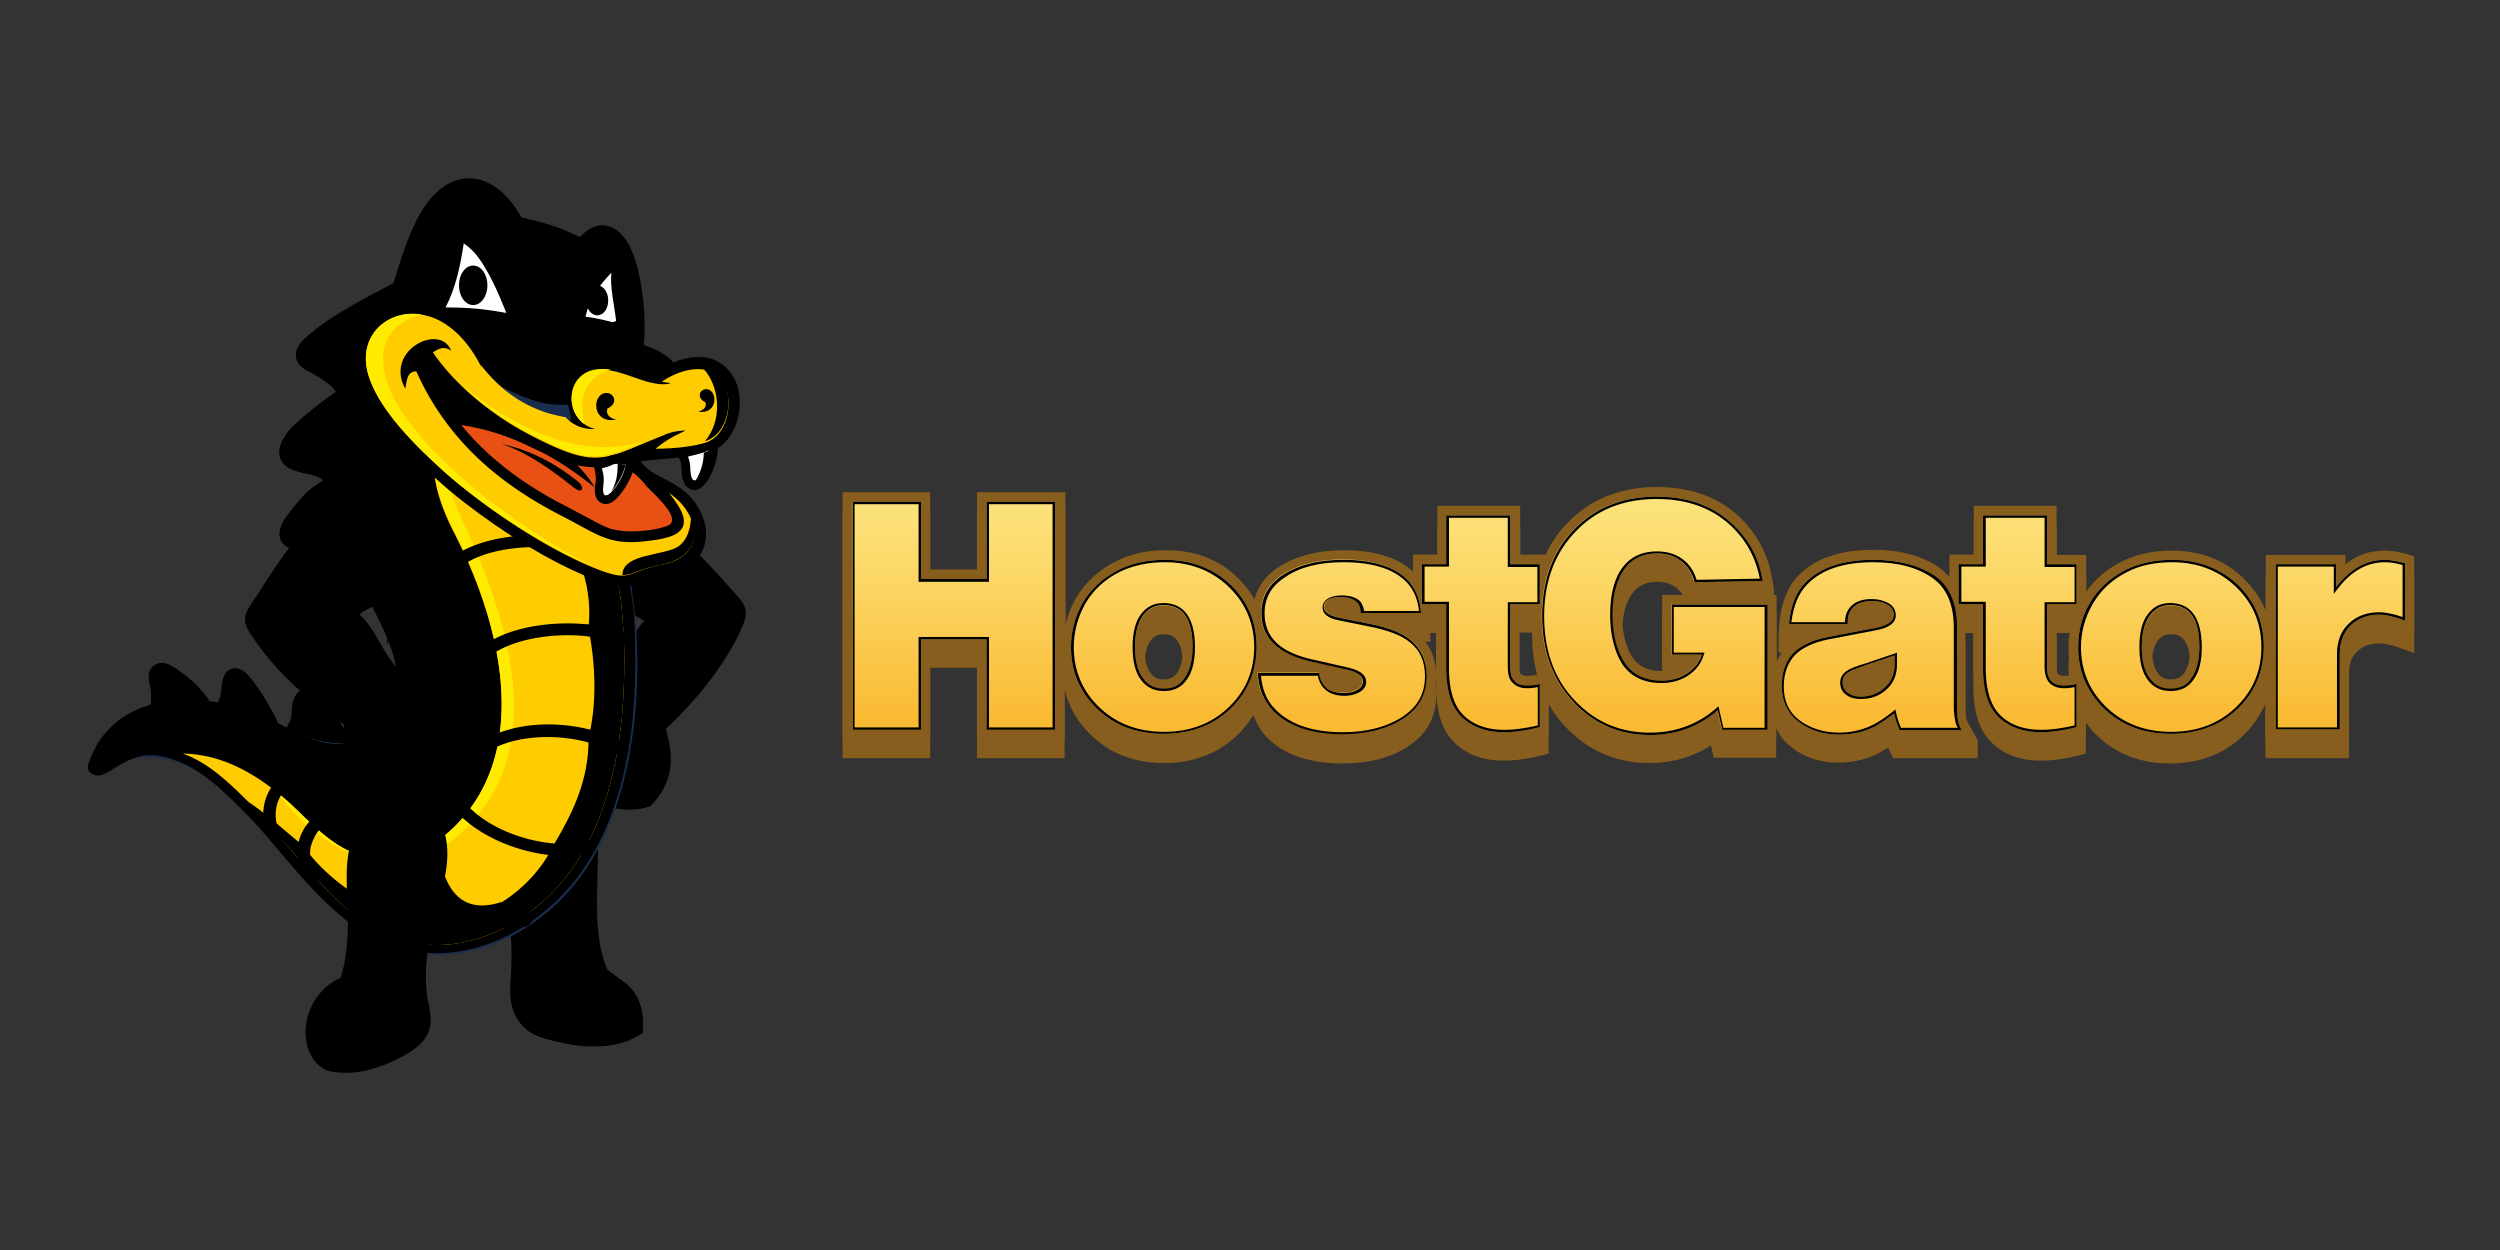 <svg xmlns="http://www.w3.org/2000/svg" xmlns:xlink="http://www.w3.org/1999/xlink" viewBox="0 0 120 60">
  <rect x="0" y="0" width="120" height="60" fill="#333333" stroke="none"/>
  <g transform="translate(-1.887)">
    <g transform="matrix(.192 0 0 .192 22.67 19.115)">
      <g fill="#885e1e">
        <path d="M495.3 63.7V44.2l-1.7-.5c-2.1-.6-4-.9-5.7-.9-3.6 0-6.9 1.1-9.8 3.4v-2.3h-19.9v13.9a24.37 24.37 0 0 0-5.2-7.7c-4.8-4.9-11-7.3-18.3-7.3-4.7 0-8.9.9-12.6 2.8-3.7 1.8-6.6 4.4-8.8 7.5v-9.2h-7.4V31.7h-20.7v12.2h-6.1v5.6c-.7-.8-1.4-1.5-2.2-2.1-4.2-3.1-9.9-4.7-16.8-4.7-8.2 0-14.5 2.1-18.6 6.3-2.8 2.8-4.4 6.8-4.9 12l-.2 2.6h6.7c-2 .9-3.7 2-4.9 3.4-1 1.1-1.7 2.3-2.3 3.7V53.9h-28.6v17.3h5.3c-1.5 1.1-3.2 1.7-5.4 1.7-3.6 0-5.9-1.2-7.5-3.7-1.6-2.6-2.4-6.1-2.4-10.4 0-3.7.6-6.7 1.9-9 1.5-2.6 3.6-3.9 6.9-3.9 2.3 0 4.1.7 5.5 2.2.8.8 1.3 1.8 1.6 3.1l.5 1.8 21.6-.4-.5-2.7c-.8-4.8-2.7-9.1-5.5-12.6-5.5-6.9-13.4-10.5-23.3-10.5-9.1 0-16.6 3-22.4 9-2.3 2.3-4.1 5-5.4 7.9h-6.4v-12h-20.7v12.2H245v4.2c-3.8-3.5-9.6-5.3-17.2-5.3-6.5 0-12 1.4-16.2 4.1-3.3 2.1-5.4 4.9-6.2 8.2-1-1.8-2.3-3.4-3.8-5-4.8-4.9-11-7.3-18.3-7.3-4.7 0-8.9.9-12.6 2.8-4.3 2.1-7.7 5.3-10 9.3-1.2 2.1-2 4.3-2.6 6.6V28.2H136v19.3h-11.7V28.2h-21.9V90h21.9V67.4H136V90h21.9V72.7a22.82 22.82 0 0 0 6.2 11.1c4.8 4.9 11.1 7.4 18.7 7.4 7.5 0 13.8-2.5 18.6-7.3 1.5-1.5 2.7-3.1 3.7-4.7.8 2.1 1.8 3.9 3.3 5.5 4.3 4.4 10.7 6.6 19 6.6 6.6 0 12.1-1.4 16.4-4.3 4.7-3 7-7.3 7-12.7 0-4.6-1.7-8.3-5.1-11-1.1-.9-2.5-1.7-4.2-2.4h7.9l-.1-2.2h1.5v13.5c0 6 1.4 10.6 4.2 13.5 3.1 3.3 7.4 4.9 12.7 4.9 2.7 0 5.9-.4 9.4-1.3l1.8-.4V76.4c1.3 2.2 2.7 4.3 4.6 6.1 5.6 5.8 12.5 8.7 20.6 8.7 5.7 0 10.9-1.5 15.4-4.4l.7 3.1h15.6v-7.5c.8 1.9 2.1 3.5 3.9 4.9 3.2 2.5 7.2 3.8 11.7 3.8 3.6 0 7-.8 10.1-2.4.6-.4 1.4-.8 2.3-1.4.2.5.4.9.6 1.4l.7 1.3h21l-2-3.5c-.4-.7-.7-1.4-.8-2.1-.1-.8-.2-1.8-.2-3V62.1c0-1.2-.1-2.3-.2-3.4h2.2v13.5c0 6 1.4 10.6 4.2 13.5 3.1 3.3 7.4 4.9 12.7 4.9 2.7 0 5.9-.4 9.4-1.3l1.8-.4V81c.7 1 1.5 2 2.4 2.9 4.8 4.9 11.1 7.4 18.7 7.4 7.5 0 13.8-2.5 18.6-7.3a24.37 24.37 0 0 0 5.2-7.7V90H479V68.8c0-2.3.6-4 1.9-5.3 1.4-1.5 3.3-2.2 5.7-2.2 1.4 0 3.2.4 5.6 1.3zM186 73.4c-.8 1.1-1.8 1.6-3.3 1.6s-2.5-.5-3.3-1.6c-1-1.3-1.5-3.5-1.5-6.4 0-3 .5-5.1 1.5-6.4.8-1.1 1.8-1.6 3.2-1.6 1.5 0 4.9 0 4.9 8.1 0 2.8-.5 5-1.5 6.3zm41-16.5c.9 0 2.1.1 2.5.6 0 0 .1.1.1.3l-2.4-.5c-.6-.1-1.1-.2-1.4-.4.4.1.8 0 1.2 0zm-19.1 14.2a23.08 23.08 0 0 0 .3-3.7c1.3 1.4 3 2.7 5.4 3.7zm22 4.5c-.5.3-1.3.5-2.1.5-2.4 0-3.3-.8-3.7-2.1l4.1.9c1 .3 1.6.5 1.7.7zm46.1-1.8c-.7.2-1.6.3-2.5.3-.8 0-1.3-.2-1.6-.5 0 0-.3-.4-.3-2v-13h3.2v.5c0 5.3.9 10 2.7 14.2zm80.3-14.7c.2-.3.8-1.3 3.4-1.3 1.1 0 2 .2 2.6.5.4.3.4.4.5.5 0 0-.4.5-2.6 1l-4.2.8v-.1c0-.6.1-1.1.3-1.4zm5.4 16c-1.3 1.3-2.9 1.9-4.8 1.9-.8 0-1.4-.1-1.7-.4-.3-.2-.4-.4-.4-.7 0-.2 0-.3.5-.6.1-.1.8-.5 4.1-1.5l3.6-1.3c-.2 1-.6 1.9-1.3 2.6zm46.1-.9c-.8 0-1.3-.2-1.6-.5 0 0-.3-.4-.3-2v-13h4.5c-1 2.7-1.5 5.5-1.5 8.4 0 2.4.3 4.7 1 6.9-.7.1-1.3.2-2.1.2zm30-.8c-.8 1.1-1.8 1.6-3.3 1.6s-2.5-.5-3.3-1.6c-1-1.3-1.5-3.5-1.5-6.4 0-3 .5-5.1 1.5-6.4.8-1.1 1.8-1.6 3.2-1.6 1.5 0 4.9 0 4.9 8.1 0 2.8-.5 5-1.5 6.3z"/>
        <path d="M138.4 30.6V50h-16.5V30.6h-17.1v57h17.1V65.1h16.5v22.5h17.1v-57zM183 45.2c-4.3 0-8.2.8-11.6 2.5-3.9 2-6.9 4.7-9 8.3-1.9 3.4-2.9 7.1-2.9 11 0 5.9 2.1 11 6.2 15.1 4.4 4.4 10 6.6 17 6.6 6.9 0 12.6-2.2 17-6.6 4.1-4.1 6.2-9.2 6.2-15.2s-2.1-11-6.2-15.2c-4.4-4.3-10-6.5-16.7-6.5zm5 29.6c-1.2 1.7-3 2.6-5.3 2.6-2.2 0-4-.9-5.2-2.6-1.3-1.7-2-4.3-2-7.9 0-3.5.7-6.1 2-7.9 1.3-1.7 3-2.5 5.1-2.5 4.9 0 7.3 3.5 7.3 10.5 0 3.5-.6 6.1-1.9 7.8z"/>
        <use xlink:href="#a"/>
        <path d="M269.3 34h-16v12.2h-6.1v10h6.1v15.9c0 5.4 1.2 9.4 3.5 11.9 2.7 2.8 6.4 4.2 11 4.2 2.5 0 5.5-.4 8.9-1.3V76.1c-.9.3-2 .4-3.2.4-1.5 0-2.6-.4-3.3-1.3-.6-.7-.9-1.9-.9-3.6V56.3h7.4v-10h-7.4zm40.3 34.8h7.5c-.5 1.5-1.3 2.7-2.4 3.7-2 1.8-4.5 2.8-7.6 2.8-4.3 0-7.5-1.6-9.5-4.8-1.8-3-2.8-6.8-2.8-11.7 0-4.1.7-7.5 2.2-10.1 1.9-3.4 4.8-5.1 8.9-5.1 3 0 5.4 1 7.2 3a9.39 9.39 0 0 1 2.2 4.2l17-.3c-.7-4.5-2.4-8.3-5-11.5-5.1-6.4-12.3-9.6-21.5-9.6-8.5 0-15.4 2.8-20.7 8.3s-7.9 12.7-7.9 21.5c0 8.9 2.7 16.2 8.1 21.8 5.1 5.3 11.5 8 18.9 8 6.5 0 12.1-2.1 16.9-6.2l1.1 4.9h11.3V56.3h-23.9zm71.2 12.7V62.1c0-5.9-1.8-10.1-5.3-12.7-3.8-2.8-8.9-4.2-15.4-4.2-7.6 0-13.2 1.9-16.9 5.6-2.4 2.4-3.8 5.9-4.2 10.5h14.7v-.7c0-1.1.2-2 .7-2.7 1-1.6 2.8-2.4 5.4-2.4 1.5 0 2.8.3 3.8.9 1.1.6 1.6 1.5 1.6 2.6 0 1.5-1.5 2.6-4.5 3.2l-12 2.3c-4 .8-6.9 2.2-8.7 4.1-1.9 2.1-2.8 4.8-2.8 8.1 0 3.8 1.4 6.8 4.1 8.9 2.8 2.2 6.2 3.3 10.3 3.3 3.3 0 6.3-.7 9-2.1 1.1-.6 2.7-1.7 4.7-3.2.3 1.5.8 2.9 1.4 4.2h15.5c-.6-1-.9-1.9-1-2.8-.3-1.1-.4-2.2-.4-3.5zm-15.4-10.2c0 2.3-.7 4.1-2 5.4-1.7 1.8-3.9 2.6-6.5 2.6-1.3 0-2.3-.3-3.1-.9-.9-.7-1.4-1.6-1.4-2.7s.5-2 1.6-2.6c.6-.4 2.1-.9 4.6-1.8l6.8-2.3zM403.5 34h-16v12.2h-6.1v10h6.1v15.9c0 5.4 1.2 9.4 3.5 11.9 2.7 2.8 6.4 4.2 11 4.2 2.5 0 5.5-.4 8.9-1.3V76.1c-1 .3-2 .4-3.2.4-1.5 0-2.6-.4-3.3-1.3-.6-.7-.9-1.9-.9-3.6V56.3h7.4v-10h-7.4zm31.3 11.2c-4.3 0-8.2.8-11.6 2.5-3.9 2-6.9 4.7-9 8.3-2 3.4-2.9 7.1-2.9 11 0 5.9 2.1 11 6.2 15.1 4.4 4.4 10 6.6 17 6.6 6.9 0 12.6-2.2 17-6.6 4.1-4.1 6.2-9.2 6.2-15.2s-2.1-11-6.2-15.2c-4.5-4.3-10-6.5-16.7-6.5zm4.9 29.6c-1.2 1.7-3 2.6-5.3 2.6-2.2 0-4-.9-5.2-2.6-1.3-1.7-2-4.3-2-7.9 0-3.5.7-6.1 2-7.9 1.3-1.7 3-2.5 5.1-2.5 4.9 0 7.3 3.5 7.3 10.5 0 3.5-.6 6.1-1.9 7.8zM493 46c-1.9-.6-3.6-.8-5-.8-4.7 0-8.7 2.3-12.2 6.8v-5.7h-15.1v41.4h16V68.8c0-2.9.8-5.2 2.5-7 1.9-1.9 4.3-2.9 7.4-2.9 1.6 0 3.8.5 6.4 1.5z"/>
        <path d="M495.3 59V39.5l-1.7-.5c-2.1-.6-4-.9-5.7-.9-3.6 0-6.9 1.1-9.8 3.4v-2.3h-19.9v13.9a24.37 24.37 0 0 0-5.2-7.7c-4.8-4.9-11-7.3-18.3-7.3-4.7 0-8.9.9-12.6 2.8-3.7 1.8-6.6 4.4-8.8 7.5v-9.2h-7.4V26.9h-20.7v12.2h-6.1v5.6c-.7-.7-1.4-1.5-2.2-2.1-4.2-3.1-9.9-4.7-16.8-4.7-8.2 0-14.5 2.1-18.6 6.3-2.8 2.8-4.4 6.8-4.9 12l-.2 2.6h6.7c-2 .9-3.7 2-4.9 3.4-1 1.1-1.7 2.4-2.3 3.7V49.2h-28.6v17.3h5.3c-1.5 1.1-3.2 1.7-5.4 1.7-3.6 0-5.9-1.2-7.5-3.7-1.6-2.6-2.4-6-2.4-10.4 0-3.7.6-6.7 1.9-9 1.5-2.6 3.6-3.9 6.9-3.9 2.3 0 4.1.7 5.5 2.2.8.8 1.3 1.8 1.6 3.1l.5 1.8 21.6-.4-.5-2.7c-.8-4.8-2.7-9.1-5.5-12.6-5.5-6.9-13.4-10.4-23.3-10.4-9.1 0-16.6 3-22.4 9-2.3 2.3-4.1 5-5.4 7.9h-6.4V26.9h-20.7v12.2H245v4.2c-3.8-3.5-9.6-5.3-17.2-5.3-6.5 0-12 1.4-16.2 4.1-3.3 2.1-5.4 4.9-6.2 8.2-1-1.8-2.3-3.4-3.8-5-4.8-4.9-11-7.3-18.3-7.3-4.7 0-8.9.9-12.6 2.8-4.3 2.2-7.7 5.3-10 9.3-1.2 2.1-2 4.3-2.6 6.6V23.5H136v19.3h-11.7V23.5h-21.9v61.7h21.9V62.7H136v22.6h21.9V68a22.82 22.82 0 0 0 6.2 11.1c4.8 4.9 11.1 7.3 18.7 7.3 7.5 0 13.8-2.5 18.6-7.3 1.5-1.5 2.7-3.1 3.7-4.7.8 2.1 1.8 3.9 3.3 5.5 4.3 4.4 10.7 6.6 19 6.6 6.6 0 12.1-1.4 16.4-4.3 4.7-3 7-7.3 7-12.7 0-4.7-1.7-8.3-5.1-11-1.1-.9-2.5-1.7-4.2-2.4h7.9l-.1-2.2h1.5v13.5c0 6 1.4 10.6 4.2 13.5 3.1 3.3 7.4 4.9 12.7 4.9 2.7 0 5.9-.4 9.4-1.3l1.8-.4V71.7c1.3 2.2 2.7 4.3 4.6 6.1 5.6 5.8 12.5 8.7 20.6 8.7 5.7 0 10.9-1.5 15.4-4.4l.7 3.1h15.6v-7.5c.8 1.9 2.1 3.5 3.9 4.9 3.2 2.5 7.2 3.8 11.7 3.8 3.6 0 7-.8 10.1-2.4.6-.3 1.4-.8 2.3-1.4.2.5.4.9.6 1.4l.7 1.3h21l-2-3.5c-.4-.7-.7-1.4-.8-2-.1-.8-.2-1.8-.2-3V57.3c0-1.2-.1-2.3-.2-3.4h2.2v13.5c0 6 1.4 10.6 4.2 13.5 3.1 3.3 7.4 4.9 12.7 4.9 2.7 0 5.9-.4 9.4-1.3l1.8-.4v-7.9c.7 1 1.5 2 2.4 2.9 4.8 4.9 11.1 7.3 18.7 7.3 7.5 0 13.8-2.5 18.6-7.3a24.37 24.37 0 0 0 5.2-7.7v13.9H479V64c0-2.3.6-4 1.9-5.3 1.4-1.5 3.3-2.2 5.7-2.2 1.4 0 3.2.4 5.6 1.3zM186 68.7c-.8 1.1-1.8 1.6-3.3 1.6s-2.5-.5-3.3-1.6c-1-1.3-1.5-3.5-1.5-6.4 0-3 .5-5.1 1.5-6.4.8-1.1 1.8-1.6 3.2-1.6 1.5 0 4.9 0 4.9 8.1 0 2.8-.5 4.9-1.5 6.3zm41-16.5c.9 0 2.1.1 2.5.6 0 0 .1.1.1.3l-2.4-.5c-.6-.1-1.1-.2-1.4-.4h1.2zm-19.1 14.2a23.08 23.08 0 0 0 .3-3.7c1.3 1.4 3 2.7 5.4 3.7zm22 4.5c-.5.3-1.3.5-2.1.5-2.4 0-3.3-.8-3.7-2.1l4.1.9c1 .2 1.6.5 1.7.7.1-.1.1 0 0 0zm46.1-1.8c-.7.2-1.6.3-2.5.3-.8 0-1.3-.2-1.6-.5 0 0-.3-.4-.3-2v-13h3.2v.5c0 5.3.9 10 2.7 14.2zm80.3-14.8c.2-.3.8-1.3 3.4-1.3 1.1 0 2 .2 2.6.5.4.3.4.4.5.5 0 0-.4.6-2.6 1l-4.2.8v-.1c0-.6.1-1 .3-1.4zm5.4 16c-1.3 1.3-2.9 1.9-4.8 1.9-.8 0-1.4-.1-1.7-.4-.3-.2-.4-.4-.4-.8 0-.2 0-.3.5-.6.1-.1.8-.4 4.1-1.5l3.6-1.2c-.2 1.1-.6 1.9-1.3 2.6zm46.1-.9c-.8 0-1.3-.2-1.6-.5 0 0-.3-.4-.3-2v-13h4.5c-1 2.7-1.5 5.5-1.5 8.4 0 2.4.3 4.7 1 6.9-.7.1-1.3.2-2.1.2zm30-.7c-.8 1.1-1.8 1.6-3.3 1.6s-2.5-.5-3.3-1.6c-1-1.3-1.5-3.5-1.5-6.4 0-3 .5-5.1 1.5-6.4.8-1.1 1.8-1.6 3.2-1.6 1.5 0 4.9 0 4.9 8.1 0 2.8-.5 4.9-1.5 6.3z"/>
      </g>
      <linearGradient y2="79.382" x2="130.143" y1="23.448" x1="130.143" gradientUnits="userSpaceOnUse" id="b">
        <stop offset="0" stop-color="#fce47e"/>
        <stop offset=".338" stop-color="#fcd96a"/>
        <stop offset="1" stop-color="#fabb34"/>
      </linearGradient>
      <path d="M138.4 25.9v19.3h-16.5V25.9h-17.1v57h17.1V60.3h16.5v22.6h17.1v-57z" fill="url(#b)"/>
      <path d="M154.9 26.5v55.8H139V59.7h-17.6v22.6h-16V26.5h16v19.4H139V26.5h15.9m.6-.6h-17.1v19.3H122V25.9h-17.1v57H122V60.3h16.4v22.6h17.1z" class="a b"/>
      <linearGradient y2="79.384" x2="182.713" y1="23.449" x1="182.713" gradientUnits="userSpaceOnUse" id="c">
        <stop offset="0" stop-color="#fce47e"/>
        <stop offset=".338" stop-color="#fcd96a"/>
        <stop offset="1" stop-color="#fabb34"/>
      </linearGradient>
      <path d="M183 40.4c-4.3 0-8.2.8-11.6 2.5-3.9 2-6.9 4.7-9 8.3-1.9 3.4-2.9 7.1-2.9 11 0 5.9 2.1 11 6.2 15.1 4.4 4.4 10 6.6 17 6.6 6.9 0 12.6-2.2 17-6.6 4.1-4.1 6.2-9.2 6.2-15.2s-2.1-11-6.2-15.2c-4.4-4.3-10-6.5-16.7-6.5zm5 29.7c-1.2 1.7-3 2.6-5.3 2.6-2.2 0-4-.8-5.2-2.6-1.3-1.7-2-4.3-2-7.8s.7-6.1 2-7.9c1.3-1.7 3-2.6 5.1-2.6 4.9 0 7.3 3.5 7.3 10.5 0 3.4-.6 6-1.9 7.8z" fill="url(#c)"/>
      <path d="M183 41c6.5 0 12 2.2 16.3 6.5 4 4 6 9 6 14.7 0 5.8-2 10.7-6 14.7-4.3 4.3-9.8 6.5-16.5 6.5-6.8 0-12.3-2.2-16.6-6.5-4-4-6-9-6-14.7 0-3.8 1-7.4 2.8-10.7 2-3.5 4.9-6.2 8.7-8.1 3.3-1.6 7.1-2.4 11.3-2.4m-.3 32.2c2.5 0 4.4-.9 5.7-2.8 1.4-1.8 2.1-4.6 2.1-8.1 0-7.3-2.7-11.1-7.9-11.1-2.3 0-4.2.9-5.6 2.8-1.4 1.8-2.1 4.6-2.1 8.2s.7 6.4 2.1 8.2c1.4 1.9 3.3 2.8 5.7 2.8m.3-32.8c-4.3 0-8.2.8-11.6 2.5-3.9 2-6.9 4.7-9 8.3-1.9 3.4-2.9 7.1-2.9 11 0 5.9 2.1 11 6.2 15.1 4.4 4.4 10 6.6 17 6.6 6.9 0 12.6-2.2 17-6.6 4.1-4.1 6.2-9.2 6.2-15.2s-2.1-11-6.2-15.2c-4.4-4.3-10-6.5-16.7-6.5zm-.3 32.2c-2.2 0-4-.8-5.2-2.6-1.3-1.7-2-4.3-2-7.8s.7-6.1 2-7.9c1.3-1.7 3-2.6 5.1-2.6 4.9 0 7.3 3.5 7.3 10.5 0 3.4-.7 6-2 7.8-1.2 1.8-2.9 2.6-5.2 2.6z" class="a b"/>
      <linearGradient y2="84.184" x2="227.393" y1="28.249" x1="227.393" gradientUnits="userSpaceOnUse" id="d">
        <stop offset="0" stop-color="#fce47e"/>
        <stop offset=".338" stop-color="#fcd96a"/>
        <stop offset="1" stop-color="#fabb34"/>
      </linearGradient>
      <use xlink:href="#a" y="-4.8" fill="url(#d)"/>
      <path d="M227.6 41c7.4 0 12.7 1.7 15.9 5.1 1.7 1.8 2.7 4.2 3 7.1h-13.7c-.2-1-.5-1.8-.9-2.3-1-1.1-2.6-1.6-4.8-1.6-1.2 0-2.2.2-3 .6-1.4.7-1.7 1.7-1.7 2.4 0 1.7 1.5 2.8 4.4 3.3l7.4 1.5c4.6.9 7.9 2.2 9.9 3.8 2.7 2.1 3.9 4.9 3.9 8.6 0 4.4-1.9 7.7-5.7 10.2-3.9 2.5-8.9 3.8-14.8 3.8-7.5 0-13.2-1.9-16.9-5.7-2.1-2.1-3.3-4.9-3.6-8.4h14.2c.7 3.3 3 5 6.7 5 1.4 0 2.7-.3 3.7-.9 1.1-.6 1.7-1.5 1.7-2.6 0-1.6-1.4-2.8-4.2-3.5l-9.3-2.1c-8-1.8-11.9-5.5-11.9-11.5 0-3.9 1.7-6.9 5.2-9.1 3.6-2.5 8.5-3.7 14.5-3.7m0-.6c-6.1 0-11.1 1.2-15 3.7-3.6 2.3-5.5 5.5-5.5 9.6 0 6.2 4.1 10.2 12.3 12.1l9.3 2.1c2.5.6 3.8 1.5 3.8 2.9 0 .9-.5 1.6-1.4 2.1-.9.6-2 .8-3.4.8-3.7 0-5.7-1.7-6.2-5h-15.3c.2 3.9 1.5 7 3.8 9.4 3.8 3.9 9.6 5.9 17.3 5.9 6.1 0 11.2-1.3 15.2-3.9s5.9-6.1 5.9-10.7c0-3.9-1.4-6.9-4.2-9.1-2.1-1.7-5.5-3-10.1-3.9l-7.4-1.5c-2.6-.5-4-1.4-4-2.8 0-.8.5-1.5 1.4-1.9.8-.4 1.7-.5 2.8-.5 2 0 3.4.5 4.3 1.5.4.5.7 1.3.8 2.5h15c-.2-3.3-1.3-6-3.2-8.1-3.2-3.4-8.6-5.2-16.2-5.2z" class="a b"/>
      <linearGradient y2="79.38" x2="261.939" y1="23.448" x1="261.939" gradientUnits="userSpaceOnUse" id="e">
        <stop offset="0" stop-color="#fce47e"/>
        <stop offset=".338" stop-color="#fcd96a"/>
        <stop offset="1" stop-color="#fabb34"/>
      </linearGradient>
      <path d="M269.3 29.3h-16v12.2h-6.1v10h6.1v15.9c0 5.4 1.2 9.4 3.5 11.9 2.7 2.8 6.4 4.2 11 4.2 2.5 0 5.5-.4 8.9-1.3V71.4c-.9.3-2 .4-3.2.4-1.5 0-2.6-.4-3.3-1.3-.6-.7-.9-1.9-.9-3.6V51.5h7.4v-10h-7.4z" fill="url(#e)"/>
      <path d="M268.7 29.9v12.3h7.4V51h-7.4v16c0 1.9.3 3.2 1.1 4 .9 1 2.1 1.5 3.8 1.5a10.9 10.9 0 0 0 2.6-.3v9.6c-3.1.7-5.9 1.1-8.3 1.1-4.5 0-8.1-1.3-10.6-4-2.2-2.4-3.3-6.2-3.3-11.5V50.9h-6.1v-8.8h6.1V29.9h14.7m.6-.6h-16v12.2h-6.1v10h6.1v15.9c0 5.4 1.2 9.4 3.5 11.9 2.7 2.8 6.4 4.2 11 4.2 2.5 0 5.5-.4 8.9-1.3V71.4c-.9.3-2 .4-3.2.4-1.5 0-2.6-.4-3.3-1.3-.6-.7-.9-1.9-.9-3.6V51.5h7.4v-10h-7.4z" class="a b"/>
      <linearGradient y2="79.383" x2="305.363" y1="23.448" x1="305.363" gradientUnits="userSpaceOnUse" id="f">
        <stop offset="0" stop-color="#fce47e"/>
        <stop offset=".338" stop-color="#fcd96a"/>
        <stop offset="1" stop-color="#fabb34"/>
      </linearGradient>
      <path d="M309.6 64.1h7.5c-.5 1.5-1.3 2.7-2.4 3.7-2 1.8-4.5 2.8-7.6 2.8-4.3 0-7.5-1.6-9.5-4.8-1.8-3-2.8-6.8-2.8-11.7 0-4.1.7-7.5 2.2-10.2 1.9-3.4 4.8-5.1 8.9-5.1 3 0 5.4 1 7.2 3a9.39 9.39 0 0 1 2.2 4.2l17-.3c-.7-4.5-2.4-8.3-5-11.5-5.1-6.4-12.3-9.6-21.5-9.6-8.5 0-15.4 2.8-20.7 8.3s-7.9 12.7-7.9 21.5c0 8.9 2.7 16.2 8.1 21.8 5.1 5.4 11.5 8 18.9 8 6.5 0 12.1-2.1 16.9-6.2l1.1 4.9h11.3V51.6h-23.9z" fill="url(#f)"/>
      <path d="M305.9 25.2c9 0 16 3.1 21 9.3 2.4 3 4 6.5 4.8 10.6l-15.8.3c-.5-1.6-1.2-2.9-2.2-4-2-2.1-4.5-3.1-7.7-3.1-4.3 0-7.5 1.8-9.5 5.4-1.5 2.7-2.2 6.3-2.2 10.4 0 4.9 1 8.9 2.8 12 2.1 3.4 5.5 5.1 10 5.1 3.2 0 5.9-1 8-2.9 1.1-1 2-2.3 2.5-3.9l.3-.8h-7.7V52.2h22.7v30.2h-10.3l-1-4.4-.2-1-.7.6c-4.6 4-10.2 6-16.5 6-7.3 0-13.5-2.6-18.5-7.8-5.3-5.4-7.9-12.6-7.9-21.3 0-8.6 2.6-15.7 7.8-21.1 5.2-5.5 12-8.2 20.3-8.2m0-.6c-8.5 0-15.4 2.8-20.7 8.3s-7.9 12.7-7.9 21.5c0 8.9 2.7 16.2 8.1 21.8 5.1 5.4 11.5 8 18.9 8 6.5 0 12.1-2.1 16.9-6.2l1.1 4.9h11.3V51.6h-23.9v12.5h7.5c-.5 1.5-1.3 2.7-2.4 3.7-2 1.8-4.5 2.8-7.6 2.8-4.3 0-7.5-1.6-9.5-4.8-1.8-3-2.8-6.8-2.8-11.7 0-4.1.7-7.5 2.2-10.2 1.9-3.4 4.8-5.1 8.9-5.1 3 0 5.4 1 7.2 3a9.39 9.39 0 0 1 2.2 4.2l17-.3c-.7-4.5-2.4-8.3-5-11.5-5.2-6.4-12.3-9.6-21.5-9.6z" class="a b"/>
      <linearGradient y2="79.384" x2="359.606" y1="23.445" x1="359.606" gradientUnits="userSpaceOnUse" id="g">
        <stop offset="0" stop-color="#fce47e"/>
        <stop offset=".338" stop-color="#fcd96a"/>
        <stop offset="1" stop-color="#fabb34"/>
      </linearGradient>
      <path d="M380.8 76.7V57.3c0-5.9-1.8-10.1-5.3-12.7-3.8-2.8-8.9-4.2-15.4-4.2-7.6 0-13.2 1.9-16.9 5.6-2.4 2.4-3.8 5.9-4.2 10.5h14.7v-.7c0-1.1.2-2 .7-2.7 1-1.6 2.8-2.4 5.4-2.4 1.5 0 2.8.3 3.8.9 1.1.6 1.6 1.5 1.6 2.6 0 1.5-1.5 2.6-4.5 3.2l-12 2.3c-4 .8-6.9 2.2-8.7 4.1-1.9 2.1-2.8 4.8-2.8 8.1 0 3.8 1.4 6.8 4.1 8.9 2.8 2.2 6.2 3.3 10.3 3.3 3.3 0 6.3-.7 9-2.1 1.1-.6 2.7-1.7 4.7-3.2.3 1.5.8 2.9 1.4 4.2h15.5c-.6-1-.9-1.9-1-2.8-.3-1-.4-2.2-.4-3.5zm-15.4-10.1c0 2.3-.7 4.1-2 5.4-1.7 1.8-3.9 2.6-6.5 2.6-1.3 0-2.3-.3-3.1-.9-.9-.7-1.4-1.6-1.4-2.7s.5-2 1.6-2.6c.6-.4 2.1-.9 4.6-1.8l6.8-2.3z" fill="url(#g)"/>
      <path d="M360.1 41c6.3 0 11.3 1.4 15 4.1 3.4 2.5 5.1 6.6 5.1 12.3v19.4c0 1.4.1 2.5.3 3.5.1.7.3 1.4.7 2.1H367c-.5-1.1-.9-2.4-1.2-3.7l-.2-.9-.7.6c-1.9 1.5-3.5 2.5-4.6 3.1-2.7 1.4-5.6 2.1-8.8 2.1-3.9 0-7.2-1.1-9.9-3.1-2.6-2-3.9-4.7-3.9-8.4 0-3.2.9-5.8 2.7-7.8 1.7-1.8 4.5-3.2 8.4-4l12-2.3c3.3-.6 4.9-1.9 4.9-3.7 0-1.3-.6-2.4-1.9-3.1-1.1-.6-2.5-1-4.1-1-2.8 0-4.8.9-5.9 2.7-.5.8-.8 1.9-.8 3v.1h-13.4c.5-4.1 1.8-7.3 4-9.5 3.6-3.7 9.1-5.5 16.5-5.5m-3.2 34.2c2.8 0 5.1-.9 6.9-2.8 1.4-1.4 2.2-3.4 2.2-5.8v-3l-.8.3-6.8 2.3c-2.6.8-4.1 1.4-4.7 1.8-1.2.7-1.9 1.8-1.9 3.1s.5 2.4 1.6 3.1c.9.7 2.1 1 3.5 1m3.2-34.8c-7.6 0-13.2 1.9-16.9 5.6-2.4 2.4-3.8 5.9-4.2 10.5h14.7v-.7c0-1.1.2-2 .7-2.7 1-1.6 2.8-2.4 5.4-2.4 1.5 0 2.8.3 3.8.9 1.1.6 1.6 1.5 1.6 2.6 0 1.5-1.5 2.6-4.5 3.2l-12 2.3c-4 .8-6.9 2.2-8.7 4.1-1.9 2.1-2.8 4.8-2.8 8.1 0 3.8 1.4 6.8 4.1 8.9 2.8 2.2 6.2 3.3 10.3 3.3 3.3 0 6.3-.7 9-2.1 1.1-.6 2.7-1.7 4.7-3.2.3 1.5.8 2.9 1.4 4.2h15.5c-.6-1-.9-1.9-1-2.8-.2-.9-.2-2-.2-3.4V57.3c0-5.9-1.8-10.1-5.3-12.7-4-2.8-9.2-4.2-15.6-4.2zm-3.2 34.2c-1.3 0-2.3-.3-3.1-.9-.9-.7-1.4-1.6-1.4-2.7s.5-2 1.6-2.6c.6-.4 2.1-.9 4.6-1.8l6.8-2.3v2.2c0 2.3-.7 4.1-2 5.4-1.7 1.8-3.9 2.7-6.5 2.7z" class="a b"/>
      <linearGradient y2="79.38" x2="396.222" y1="23.448" x1="396.222" gradientUnits="userSpaceOnUse" id="h">
        <stop offset="0" stop-color="#fce47e"/>
        <stop offset=".338" stop-color="#fcd96a"/>
        <stop offset="1" stop-color="#fabb34"/>
      </linearGradient>
      <path d="M403.5 29.3h-16v12.2h-6.1v10h6.1v15.9c0 5.4 1.2 9.4 3.5 11.9 2.7 2.8 6.4 4.2 11 4.2 2.5 0 5.5-.4 8.9-1.3V71.4c-1 .3-2 .4-3.2.4-1.5 0-2.6-.4-3.3-1.3-.6-.7-.9-1.9-.9-3.6V51.5h7.4v-10h-7.4z" fill="url(#h)"/>
      <path d="M402.9 29.9v12.3h7.5V51h-7.5v16c0 1.9.4 3.2 1.1 4 .9 1 2.1 1.5 3.8 1.5a10.9 10.9 0 0 0 2.6-.3v9.6c-3.1.7-5.9 1.1-8.3 1.1-4.5 0-8.1-1.3-10.6-4-2.2-2.4-3.3-6.2-3.3-11.5V50.9h-6.1v-8.8h6.1V29.9h14.7m.6-.6h-16v12.2h-6.1v10h6.1v15.9c0 5.4 1.2 9.4 3.5 11.9 2.7 2.8 6.4 4.2 11 4.2 2.5 0 5.5-.4 8.9-1.3V71.4c-1 .3-2 .4-3.2.4-1.5 0-2.6-.4-3.3-1.3-.6-.7-.9-1.9-.9-3.6V51.5h7.4v-10h-7.4z" class="a b"/>
      <linearGradient y2="79.384" x2="434.44" y1="23.449" x1="434.44" gradientUnits="userSpaceOnUse" id="i">
        <stop offset="0" stop-color="#fce47e"/>
        <stop offset=".338" stop-color="#fcd96a"/>
        <stop offset="1" stop-color="#fabb34"/>
      </linearGradient>
      <path d="M434.8 40.4c-4.3 0-8.2.8-11.6 2.5-3.9 2-6.9 4.7-9 8.3-2 3.4-2.9 7.1-2.9 11 0 5.9 2.1 11 6.2 15.1 4.4 4.4 10 6.6 17 6.6 6.9 0 12.6-2.2 17-6.6 4.1-4.1 6.2-9.2 6.2-15.2s-2.1-11-6.2-15.2c-4.5-4.3-10-6.5-16.7-6.5zm4.9 29.7c-1.2 1.7-3 2.6-5.3 2.6-2.2 0-4-.8-5.2-2.6-1.3-1.7-2-4.3-2-7.8s.7-6.1 2-7.9c1.3-1.7 3-2.6 5.1-2.6 4.9 0 7.3 3.5 7.3 10.5 0 3.4-.6 6-1.9 7.8z" fill="url(#i)"/>
      <path d="M434.8 41c6.5 0 12 2.2 16.3 6.5 4 4 6 8.9 6 14.7s-2 10.7-6 14.7c-4.3 4.3-9.8 6.5-16.5 6.5-6.8 0-12.3-2.2-16.6-6.5-4-4-6-9-6-14.7 0-3.8 1-7.4 2.9-10.7 2-3.5 4.9-6.2 8.7-8.1 3.1-1.6 6.9-2.4 11.2-2.4m-.4 32.2c2.5 0 4.4-.9 5.7-2.8 1.4-1.8 2.1-4.6 2.1-8.1 0-7.3-2.7-11.1-7.9-11.1-2.4 0-4.2.9-5.6 2.8-1.4 1.8-2.1 4.6-2.1 8.2s.7 6.4 2.1 8.2c1.4 1.9 3.3 2.8 5.7 2.8m.4-32.8c-4.3 0-8.2.8-11.6 2.5-3.9 2-6.9 4.7-9 8.3-2 3.4-2.9 7.1-2.9 11 0 5.9 2.1 11 6.2 15.1 4.4 4.4 10 6.6 17 6.6 6.9 0 12.6-2.2 17-6.6 4.1-4.1 6.2-9.2 6.2-15.2s-2.1-11-6.2-15.2c-4.5-4.3-10-6.5-16.7-6.5zm-.4 32.2c-2.2 0-4-.8-5.2-2.6-1.3-1.7-2-4.3-2-7.8s.7-6.1 2-7.9c1.3-1.7 3-2.6 5.1-2.6 4.9 0 7.3 3.5 7.3 10.5 0 3.4-.7 6-2 7.8-1.1 1.8-2.9 2.6-5.2 2.6z" class="a b"/>
      <linearGradient y2="79.382" x2="476.803" y1="23.45" x1="476.803" gradientUnits="userSpaceOnUse" id="j">
        <stop offset="0" stop-color="#fce47e"/>
        <stop offset=".338" stop-color="#fcd96a"/>
        <stop offset="1" stop-color="#fabb34"/>
      </linearGradient>
      <path d="M493 41.2c-1.9-.6-3.6-.8-5-.8-4.7 0-8.7 2.3-12.2 6.8v-5.7h-15.1v41.3h16V64c0-2.9.8-5.2 2.5-7 1.9-1.9 4.3-2.9 7.4-2.9 1.6 0 3.8.5 6.4 1.5z" fill="url(#j)"/>
      <path d="M488 41c1.2 0 2.7.2 4.4.7v13c-2.3-.8-4.3-1.2-5.8-1.2-3.2 0-5.9 1-7.9 3.1-1.8 1.8-2.7 4.3-2.7 7.4v18.3h-14.8V42.1h14v6.8l1.1-1.4c3.3-4.3 7.2-6.5 11.7-6.5m0-.6c-4.7 0-8.7 2.3-12.2 6.8v-5.7h-15.1v41.3h16V64c0-2.9.8-5.2 2.5-7 1.9-1.9 4.3-2.9 7.4-2.9 1.6 0 3.8.5 6.4 1.5V41.2c-2-.5-3.6-.8-5-.8z" class="a b"/>
      <path d="M333.4 47.1l1.8.9v1.4h-1.8zm4.4 11.2l-1.4.5v4.8zm44.1 26.4l4.3.6V90z" fill="#885e1e"/>
    </g>
    <g transform="matrix(.379 0 0 .379 6.105 8.199)" fill-rule="evenodd">
      <path d="M70.5 57c-4.1-2.2-11.9-6.6-11.8-11.9 0-1 .3-1.9.8-2.8l.1-.2.2-.2c.7-.6 1.5-1 2.3-1.2 3.2-.9 6.5.7 9.1 2.5 3.7 2.6 7.2 6.3 10.2 9.7.7.8 1.7 1.7 1.9 2.7.2 1.1-.5 2.2-.9 3.2-2.2 4.4-5.5 8.4-9.2 11.9l.1.4c1 3.4.7 6.4-1.8 9.1l-.3.3-.4.1c-1.9.6-3.8.2-5.7-.1l-.4-.1-.3-.4c-3.1-3.2-4.7-6.6-1.9-10.7 1-1.5 2-3.1 2.9-4.7 1.5-2.4 3-5 4.7-7.2l.4-.4" class="Y"/>
      <path d="M71.5 55.9c-8.2-4.4-13.2-8.7-10.8-12.8 4.4-3.6 11.3 1.4 19.6 10.8 1.9 2.2 2.1 1.7.8 4.3-2.9 6-8.5 11.8-15 16.5.8-.4 1.7-.8 2.5-1.2 1.1 1.7 1.5 3.3.6 4.5 1.4-1.1 1.7-2.3.7-4.7l2.1-1.8c.8 2.8.7 5.3-1.5 7.7-1.7.5-3.9 0-5-.2-2.7-2.7-4.1-5.4-1.8-8.9C67.8 64 72 55.2 75.8 54.9c-1.6-.7-3.3-.3-4.3 1" class="c"/>
      <path d="M70.8 70.9l-4.7 3.7 2.5-1.2c1.1 1.7 1.5 3.3.6 4.5 1.4-1.1 1.7-2.3.7-4.7l.9-.8c.5 1.8.7 3.6.6 5.5l-.9 1.2c-1.7.5-3.9 0-5-.2-2.7-2.7-4.1-5.4-1.8-8.9 3-4.5 6.1-10.4 9-13.4-.1 5-.9 9.7-1.9 14.3m.7-15c-5.1-2.7-8.9-5.4-10.5-8v-5c2.4-1.8 5.5-1.1 9.1 1.3.8 3.2 1.6 8.2 1.6 11.5-.1 0-.2.1-.2.2z" class="d"/>
      <path d="M65.8 101.2l2.6 1.9c1.5 1.5 2 3.3 1.9 5.3v.8l-.7.4c-1.7 1-3.7 1.3-5.6 1.3-1.7 0-3.4-.3-5-.7-1-.2-2.5-.7-3.3-1.3-.8-.7-1.5-1.5-1.8-2.5-.6-1.5-.4-3.3-.3-4.9.1-2.3.1-4.3-.3-6.5l-.1-.7.5-.5 8.7-8.4 2.2-2.2v3.1c0 4.7-.7 10.5 1.2 14.9" class="Y"/>
      <path d="M63.3 86.3l-8.7 8.4c1.4 7.3-1.3 10.5 1.9 13.1 1.2.9 8.4 3 12.4.6.1-3.8-2-4.9-4.2-6.3-2.2-4.8-1.4-11-1.4-15.8" class="c"/>
      <path d="M63.3 86.3l-8.7 8.4c.3 1.5.4 2.8.4 4 2.9-.8 5.7-2.2 8.2-4.2l.1-8.2" class="d"/>
      <path d="M55.2 94.1l-.7.6c1.4 7.3-1.3 10.5 1.9 13.1 1.2.9 8.4 3 12.4.6v-.2c-3.7.9-11.7.3-11.8-3.4-.2-3.6.2-7.1-.1-10.7z" class="Z"/>
      <path d="M65.2 110.2l-1.7-.3c.3-1.8-.3-3.6-2.4-5.1 2.7 1.2 3.7 3.2 4.1 5.4m3.4-.6l-1.7-.3c.3-1.8-.3-3.6-2.4-5.1 2.7 1.1 3.7 3.1 4.1 5.4" class="Y"/>
      <path d="M55 98.4v.3m.2-4.6l-.5.5c0 .1 0 .2.1.3 0 .1 0 .2.1.3v.9c0 .2 0 .4.1.6v1.8l2.1-.7-.1-3.9z" class="c"/>
      <path d="M25.8 68.8c0-1.1.2-2.7 1.4-3.1 1.6-.6 3.1 1.5 3.9 2.7.6.9 1.2 1.9 1.6 2.9.5 1 1.4 2.2.7 3.3-.6 1-1.9.7-2.9.6-1.4-.2-2.9-.6-4.1-1.3-.8-.4-1.7-.9-1.8-1.9-.1-.8.4-1.2.7-1.7.3-.6.5-1 .5-1.5" class="Y"/>
      <path d="M27.2 68.8c0 .7-.2 1.3-.6 2-.6 1-1 .9.6 1.7 1 .5 2.2.9 3.7 1.2 2.2.4 1.7.1.7-1.9-.5-1-1-1.9-1.5-2.6-2.2-3.1-2.9-2.8-2.9-.4" class="e"/>
      <path d="M27.2 68.8c0 .7-.2 1.3-.6 2-.6 1-1 .9.6 1.7.3.2.7.3 1 .5-.1-2.1.2-4.2-.7-5.9-.2.3-.3.9-.3 1.7" class="Z"/>
      <path d="M16.5 67.2c.1-.1.1-.2.2-.4.4-1.2 0-3.1 1.4-3.7.8-.3 1.6.1 2.1.7.5.5 1 1.2 1.4 1.8.6.8 1.1 1.7 1.6 2.6.4.8 1.2 1.7.7 2.7s-1.6.9-2.5.8c-.7-.1-1.4-.2-2.1-.5-1.1-.4-2.4-.7-2.9-1.8-.4-.7-.3-1.5.1-2.2" class="Y"/>
      <path d="M17.7 67.8c-.8 1.5.4 1.7 2 2.2.6.2 1.2.3 1.8.4 1.7.2 1.3-.1.5-1.5l-1.5-2.5c-3.1-4.3-1.6-.7-2.8 1.4" class="e"/>
      <path d="M17.7 67.8c-.7 1.2.1 1.6 1.3 2 .3-1.8.2-3.6-.4-5.4-.5.1-.1 2-.9 3.4" class="Z"/>
      <path d="M8 66.3v-.2c-.1-1.1-.8-2.5.3-3.4.7-.6 1.6-.4 2.3 0s1.5 1 2.1 1.5c.5.4 1 .8 1.4 1.3.7.8 1.7 1.7 1.4 2.9-.3 1.1-1.4 1.5-2.4 1.6-.8.1-1.7.1-2.5 0s-1.7 0-2.3-.7c-.5-.6-.4-1.3-.3-2v-1" class="Y"/>
      <path d="M9.4 66.2v1.1c-.1 1.3-.3 1.1 1.4 1.2.8.1 1.5.1 2.2 0 2.1-.3 1.3-1 .2-2.2L12 65.2c-4.2-3.2-2.7-1-2.6 1" class="e"/>
      <path d="M9.4 66.2v1.1c-.1 1.3-.3 1.1 1.4 1.2h.4c-.4-2.1-.9-3.5-1.9-5-.5.3.1 1.5.1 2.7" class="Z"/>
      <path d="M31.4 28c-.3-.5-.7-.9-1.2-1.2-.6-.5-1.2-.8-1.9-1.2-.8-.4-1.6-.8-1.9-1.8-.2-.9.2-1.7.8-2.3.7-.7 1.6-1.4 2.4-2 2.1-1.5 4.6-2.9 6.9-4.1l3-1.6-1 3.2-3.9 12-.8 2.4-.6 7.4.1.6 2.2 10 1.1 5.2-3.5-4c-1.1-1.3-2.6-2-4.3-2.3l-2.2-.3c-.8-.1-1.7-.3-2.1-1.1-.5-.9-.1-1.8.3-2.6.6-.9 1.4-1.9 2.1-2.7.8-1 1.8-1.7 2.9-2.4-.3-.3-.8-.5-1.2-.6-1.3-.4-3.3-.5-4.1-1.9-.8-1.5.4-3.2 1.4-4.3a48.19 48.19 0 0 1 5.5-4.4" class="Y"/>
      <path d="M11.6 67.5c3.5-.7 7.4-.1 11.9 2.5 8.8 4.4 14.3 2.8 15.4-3 1.2-6.1-2.3-9.8-4.4-15.3-3.6-9.2-6-22.1 2.1-32.6 10.8 11.5 30.7 11.6 32.4 35 .6 3 2.9 25.5-8.6 37.7-7 7.4-17.9 10.4-26.6 4-5.3-3.9-9.5-10.2-14.3-15-4.3-4.3-8-7.2-14.1-6.4-1 .1-1.9 0-1.9-.9-.2-3.4 5.3-5.5 8.1-6" fill="#192e4e"/>
      <path d="M37.6 20.3c4.7 4.5 10.6 7.3 16 10.7 3.7 2.3 7 5 9.7 8.5 3.2 4.3 4.9 9.3 5.6 14.6.3 1.8.4 3.6.4 5.4.1 3.3 0 6.6-.3 9.9-.8 7.9-3.2 16.3-8.8 22.2-7 7.4-17.9 10.4-26.6 4-3.4-2.5-6.2-5.7-8.9-8.9-1.8-2.1-3.5-4.2-5.5-6.1-2.2-2.2-4.7-4.6-7.7-5.8-3.4-1.3-5.2-1-8.2.9-.8.5-2 1.4-3 .5C0 76-.1 75.5.1 75c.5-1.4 1.2-2.8 2.2-3.9 5.1-5.9 15.3-4.6 21.5-1.3 2.3 1.2 4.9 2.7 7.6 2.8 1.9.1 3.8-.2 5.3-1.5 1.2-1 1.9-2.5 2.2-4.1.4-2.3.3-4.4-.5-6.5-1-3-2.8-5.8-4-8.7-4-10.2-5.3-21.7 1.1-31.2l.9-1.3z" class="Y"/>
      <path d="M36.7 21.3c-6.1 9.1-4.8 20.2-1 30 1.2 3 3 5.8 4 8.8.8 2.4 1 4.7.5 7.2-.4 1.9-1.2 3.6-2.6 4.8-1.8 1.5-4 2-6.3 1.8-2.9-.2-5.6-1.6-8.1-3-5.6-3-15.2-4.4-19.9 1-.8.9-1.5 2-1.9 3.4-.1.3.4 0 1.3-.6 3.3-2.1 5.6-2.5 9.4-1 3 1.2 5.5 3.4 8.2 6.1 1.9 2 3.7 4.1 5.5 6.2 2.6 3 5.4 6.3 8.6 8.7 8.1 6 18.3 3.1 24.8-3.8 5.4-5.7 7.6-13.9 8.4-21.5a79.61 79.61 0 0 0 .3-9.8c-.1-1.8-.2-3.6-.4-5.3-.7-5.1-2.3-9.9-5.4-14-2.5-3.4-5.8-5.9-9.3-8.2-5.5-3.5-11.3-6.2-16.1-10.8" class="c"/>
      <path d="M36.9 21.5c-.1-.1-.2-.1-.2-.2m0 0c-6.1 9.1-4.8 20.2-1 30 1.2 3 3 5.8 4 8.8.8 2.4 1 4.7.5 7.2-.4 1.9-1.2 3.6-2.6 4.8-1.8 1.5-4 2-6.3 1.8-2.9-.2-5.6-1.6-8.1-3-5.6-3-15.2-4.4-19.9 1-.8.9-1.5 2-1.9 3.4 0 .1 0 .2.1.1C8.6 65.5 22 71 34.3 78c10.2 3 9.1-8.6 7.9-15.2-1.9-9.9-6.3-21.7-6.6-26.1-.3-4.1.6-8.5 3.6-13.3H39l-.2-.1-.2-.3-.3-.3-.3-.2-.4-.4-.2-.1-.4-.4c-.2-.1-.2-.2-.3-.3z" class="Z"/>
      <path d="M36.6 53.5c1.1 2.2 2.3 4.3 3 6.6v.1c1.5-4.7 2.5-9.4 3-14.1z" class="d"/>
      <path d="M36.6 53.5l.1.1.2.3v.2l.2.2v.2l.1.2v.3l.1.1v.3l.1.1v.3l.1.1v.4l.1.1v.3l.1.1v.3l.1.1v1.1l.1.1v1.7c.4-1.2.7-2.4 1-3.6l-1.7-6.1z" class="c"/>
      <path d="M7 72.9c5.6-.1 9.3 2.9 13.3 6.9 1.9 2 3.7 4.1 5.5 6.2 2.6 3 5.4 6.3 8.6 8.7 8.1 6 18.3 3.1 24.8-3.8 5.4-5.7 7.6-13.9 8.4-21.5a79.61 79.61 0 0 0 .3-9.8c-.1-1.8-.2-3.6-.4-5.3-.7-5.1-2.3-9.9-5.4-14-2.5-3.4-5.8-5.9-9.3-8.2a90.04 90.04 0 0 0-4.1-2.5c-1.9.6-3.5 1.5-4.6 2.9-3.1 3.9-1 9.5.9 13.4 1.9 3.8 3.5 7.7 4.6 11.8 1.4 5.4 2 11.4.3 16.7-.9 2.9-2.4 5.4-4.5 7.5-1.4 1.4-3 2.4-4.8 3.1-6.4 2.1-9.8-1.8-14.1-5.9-5.8-5.3-12-7.9-19.5-6.2" class="Y"/>
      <path d="M12 73.8c3.1 1.1 5.6 3.4 8.3 6.1 1.9 2 3.7 4.1 5.5 6.2 2.6 3 5.4 6.3 8.6 8.7 8.1 6 18.3 3.1 24.8-3.8 5.4-5.7 7.6-13.9 8.4-21.5a79.61 79.61 0 0 0 .3-9.8c-.1-1.8-.2-3.6-.4-5.3-.7-5.1-2.3-9.9-5.4-14-2.5-3.4-5.8-5.9-9.3-8.2-.8-.5-1.7-1-2.5-1.5-5.8 1.3-8.9 5.1-4.1 14.8C52 56.6 56.5 73 46.5 83c-1.5 1.5-3.3 2.7-5.4 3.4-7.2 2.4-11-2-15.4-6.2-4.3-3.9-8.7-6.3-13.7-6.4" fill="#fc0"/>
      <path d="M48.5 31.2c-4.5 1.7-6.5 5.7-2.2 14.2C52 56.6 56.5 73 46.5 83c-1.5 1.5-3.3 2.7-5.4 3.4-7.2 2.4-11-2-15.4-6.2-.7-.6-1.4-1.2-2-1.8 3.2 4.3 8.3 9.4 15.7 8.9 2.5-.2 4.9-.9 6.9-2.6 13.5-11 6.1-29.7.9-41-2.2-4.6-3.2-9.5 1.3-12.5" fill="#ffeb00"/>
      <g class="f">
        <path d="M34.6 94.8c3.4 2.5 7.2 3.4 10.9 3.1.1-1.1 6.8-4.2 6.9-5.3-5.8 1.9-7.5-2.6-8.3-7.6-.9.6-1.9 1.1-3 1.4-2.5.8-4.6.8-6.4.3-.1.7-.2 1.4-.2 2-.1 2-.1 4 .1 6.1"/>
        <path d="M20.3 79.9l5.5 6.2c2.6 3 5.4 6.3 8.6 8.7 8.1 6 18.3 3.1 24.8-3.8 5.4-5.7 7.6-13.9 8.4-21.5a79.61 79.61 0 0 0 .3-9.8c-.1-1.8-.2-3.6-.4-5.3-.7-5.1-2.3-9.9-5.4-14-1.5-2.1-3.3-3.8-5.3-5.3 2.1 4 3.4 8.2 4.4 12.1 1.8 3.4 2.6 6.9 2.2 10.7.9 4.6 1.1 9.6 0 13.9.1 5.5-2.2 9.9-4.6 13.9-1.9 4-6.2 7.5-9.8 8.5-8.7 3.4-18.6-4-21.6-8.6L23 81.9c-.9-.7-1.8-1.4-2.7-2"/>
      </g>
      <path d="M36.5 19.3l.8-2.6-6.7 4c-5.1 3.6-2 2.9.6 5.1.5.4.9.8 1.3 1.3a22.27 22.27 0 0 1 4-7.8m-5.1 20.9c-1.3.7-2.4 1.5-3.3 2.5-4.1 4.7-2.3 3.8 1.1 4.4 1.8.3 3.1 1 4.2 1.9-.9-2.7-1.6-5.7-2-8.8zm.4-10.8c-1.8 1.3-3.5 2.6-4.7 4.1-4 4.7 2.2 2.7 4.2 5.3-.3-3-.2-6.2.5-9.4z" class="c"/>
      <path d="M31.5 40.9c-2.2 1.7-4.8 3.8-2.6 6.2-3.1-.5-4.6.2-.7-4.3.9-1 2-1.8 3.3-2.5-.1.2-.1.4 0 .6m3.6-23c-3.1 2.4-6.4 4.6-4 7 .6.5 1 1.2 1.4 2l-.1.1c-.4-.5-.8-.9-1.3-1.3-2.6-2.2-5.7-1.4-.6-5.1l4.6-2.7zm-3.3 11.5c-1.8 1.3-3.5 2.6-4.7 4.1-3.6 4.2 1 3 3.4 4.6l-.9-.9c-1.8-1.7-2.5-1.7-1.6-3 1-1.5 2.4-3.2 3.8-4.8z" class="Z"/>
      <g class="Y">
        <path d="M47.5 48.1c3.4-1.8 8.2-2.2 11.9-1.9 2.7.3 5.4 1 7.7 2.3l.7.4-.8 1.4-.7-.4c-2.1-1.2-4.7-1.9-7.1-2.1-3.4-.4-8 0-11 1.7l-.7.4-.7-1.4zm3.6 11.4c3.3-1.9 8-2.4 11.7-2.1a19.99 19.99 0 0 1 5.9 1.2v1.7c-1.9-.8-4-1.2-6-1.4-3.4-.3-7.8.2-10.8 1.9l-.7.4-.8-1.4zm0 12.1c4.7-2.3 12.2-1.9 16.9 1 .4.2.1.4.5.6l-.1.5-.5.4c-.1.1-.1.3-.3.2-4.1-2.9-11.5-3.4-15.9-1.3l-.7.3-.2-1.2zm-2.9 8.9c3.5 3.7 11 5.8 15.9 4.2l.6-.5v1l-.6.6c-.3.1-.1.5-.4.6-5.4 1.3-12.9-1-16.7-4.9l-.4-.5 1.1-1.1zm-7.1 5.9c1 2.3 2.9 4.3 5 5.6 2.2 1.5 5 2.5 7.7 2.3 1-.1 1.7-.3 2.6-.6l-.1 1.3-.5.6c-3.6 1-7.6-.2-10.6-2.3-2.3-1.5-4.4-3.7-5.5-6.3l-.3-.7 1.4-.6zm-11.9-2.8c-.5.6-.8 1.4-1 2.1-.2 1.6.1 2.7.9 4l-1.4.3-.5-.5c-1.1-2.2-.9-5 .7-6.9l.5-.6 1.2 1z"/>
        <path d="M24.8 78.6c-.8 1-1.1 2.2-1 3.4.1 1 .4 1.8.9 2.7l-1.3.2-.5-.4c-1.1-2.2-.9-5 .7-6.9l.5-.3 1 .8zm7.2 23.6c.6-1.8.8-3.7.9-5.5.1-1.6 0-3.2-.1-4.9 0-1.5-.1-3.1.1-4.6.7-7.4 8.5-9.3 10.6-6.4 2.7 3.1 2.4 7 .9 11.7-.3.8-.5 1.7-.7 2.6-.3 1.3-.5 2.7-.7 4-.1 1-.2 2-.2 3 0 1.2.1 2.4.4 3.6.2 1 .3 1.9.1 2.9-.2.8-.6 1.4-1.2 2-1.7 1.6-4.8 2.9-7.1 3.4-1.3.3-2.8.3-4.1.1-.4-.1-.9-.2-1.2-.5-1.9-1.2-2.4-3.8-2-5.9.5-2.5 2.1-4.5 4.3-5.5"/>
      </g>
      <path d="M35.5 82c1.3-2.2 3.6-3 5.2-2.8 5.7.8 3.9 8.4 2.5 12.9-1.1 3.5-1.6 7.9-1.6 10 0 4.4 1.5 5.7-.3 7.5-1.6 1.5-6.1 3.6-10 3.1-3.2-.8-3.3-7.6 1.8-9.4 1.4-3.4 1.4-7.5 1.2-11.1-.1-2.6-.3-7.7 1.2-10.2" class="c"/>
      <path d="M35.5 82c1.2-1.9 2.4-2 4.3-2.3-6 3-2.9 15.3-4.5 23.1 1.3 0 2.2.1 3.3.5-4.8-.6-6.9 3.4-7.4 9.3-3-1-3.1-7.6 1.9-9.4 1.4-3.4 1.4-7.5 1.2-11.1-.1-2.5-.3-7.6 1.2-10.1" class="Z"/>
      <path d="M33.8 113c.6-.1 1.1-.2 1.7-.4-.5-2.3-.1-4.6 1.7-6.5-2.5 1.4-3.3 3.9-3.4 6.9m-5.1-.4c.6-.1 1.1-.2 1.7-.4-.5-2.4-.1-4.6 1.7-6.5-2.6 1.4-3.3 4-3.4 6.9m3.7-42.5c-4.3-2.9-8.2-6.3-11-10.3-.6-.9-1.5-1.9-1.5-3 0-1 .9-2.1 1.5-3 2.4-3.8 5.2-8 8.5-11.2 2.2-2.2 5.3-4.4 8.5-3.9.9.1 1.7.4 2.5.9l.2.1.2.2c.6.8 1.6 2.9 1.7 3.9 1.6 8.7-7.5 11.2-8.6 12.4 2.1 1.9 2.8 4.6 4.7 6.7l3.7 4.2c3.4 3.6 2.4 7.2-.2 10.9l-.3.4-.3.1c-1.8.6-3.7 1.3-5.6 1.1l-.4-.1-.3-.2c-2.9-2.3-3.7-5.2-3.3-8.7z" class="Y"/>
      <path d="M32.7 55.1c5.5-2 15.2-10.2 8.7-16.3-2.6-1.9-7 2.1-8.6 3.3-3.2 2.4-6.6 6.8-10.2 12.5-1.5 2.5-1.8 2-.1 4.4 3.9 5.5 10.3 10.4 17.6 13.9-.9 0-1.9-.1-2.7-.4-.8 1.8-.9 3.1.2 4.2-1.6-.9-2.1-2-1.5-4.5l-2.3-1.5c-.4 2.9.2 5.4 2.7 7.4 1.8.2 3.9-.6 5-1 2.2-3.1 3.4-6.3.3-9.1-6.3-5.5-6.5-12.9-14.5-13.1 1.4-.9 3.8-.7 5.4.2" class="c"/>
      <path d="M35.2 71.6l-1.4-.9c-.4 2.8.2 5.3 2.6 7.2-1.1-2-1.8-4.1-1.2-6.3m3.8 1.3c-.5-.1-1.1-.2-1.6-.4-.5 1.2-.7 2.1-.5 2.9.5-.9 1-1.8 2.1-2.5zm-3-33.2c-1.4.9-2.6 1.9-3.2 2.4-3.2 2.4-6.6 6.8-10.2 12.5-1.5 2.5-1.8 2-.1 4.4 3.7 5.2 9.6 9.8 16.4 13.3-5.1-4.3-10-8.6-13-12.6s-1.9-4 .8-8.2c2.7-4.1 5.7-8.1 9.3-11.8z" class="Z"/>
      <g class="Y">
        <path d="M66.8 35.4l2.8 5.5-8.3 1.5-9.7-3.5-.2-.2c-3.8-3-6.8-6.6-9.1-10.8-.6-1.1-1.4-2.9-1.6-4.1l-.8-7 3.9 5.8c2.9 4.2 7.5 7.9 12 10.3 2.6 1.3 6 3.2 9 2.8.2 0 .4 0 .6-.1zm12.8-2.3c.4 2.1.2 3.5-.7 5.4-.2.4-.5.9-.8 1.2-.4.5-.9.8-1.5.7-1.1-.2-1.4-1.5-1.4-2.5 0-.7-.2-1.5-.6-2l-.8-1.1 1.1-.7 4.4-2.7z"/>
        <path d="M74.3 24.2c2.3-.9 4.9-1 6.7.9 2.8 2.8 1.7 9.2-2.2 10.5-2.5.8-6.1.8-8.8 1.2.9 1.1 1.8 1.6 2.6 2 2.4 1.2 4.3 2.4 5.3 5.1 1.2 3.2-.3 6.6-4.9 7.4-4 .7-3.9 2.3-8.5.6-4.5-1.7-9.1-4.4-13-7.1-2.6-1.8-5.1-3.7-7.4-5.8-3.8-3.4-9.2-8.6-10-13.8-.4-2.3.2-4.6 1.9-6.3.5-.5 1-.9 1.6-1.2l.3-.9c.9-2.7 2-7 3.6-10.3 3.9-7.9 10.1-6.7 13.4-.6 2.6.6 4.6 1.1 7.4 2.5l.1-.1c.9-.9 2.1-1.7 3.4-1.3 4.5.9 5 12 4.6 15l.1.1c1.5.5 2.8 1.2 3.7 2.2z"/>
      </g>
      <path d="M64.3 32.7c-4.2-.9-4.2-7.7.9-7.5 3.1.1 7 2.8 10.6 1.8-1-.1-2.1-.3-3.1-.4 2.7-1.8 5.7-2.2 7.3-.5 2 2.1 1.3 7.2-1.7 8.2-1.8.6-4.6.8-6.4.8 1-.8 3.8-2 5.8-1.9-1.7-.7-3.3-.4-4.8.2-7.6 3-8.2 4.5-17-.1-4.8-2.5-9.4-6.3-12.2-10.4.6-.4 1.4-.9 2.3-.2-1.3-3.6-8.5-.1-5.8 4.8.2-1 .2-2.2 1.4-2.2C45.8 34.8 53 40.1 60 43.7c4.9 2.5 6 3.9 11.5 3.1.9-.1 1.7-.3 2.3-.5 3-1.1 1.4-3.5-.2-5.5 3.9 2.6 4.9 8-1 9.1-4.2.8-3.7 2.2-7.7.7-6.1-2.3-14.2-7.5-20-12.7-2.5-2.3-8.7-7.9-9.6-13-.8-4.7 3.4-7.7 7.8-6.5 2.8.8 5.2 3.3 6.8 6.6-1.7-5.5-4.3-9.4-10.8-7.8 1.2-3.7 2.9-11.7 6.2-13.9 4.1-2.7 8.8 3.4 11.5 9.6-.3-1.7-.6-3.8-1.6-5.3 4 .8 5.3 1.1 8 3.4-.1-1-.1-1.3-.2-1.6 3.6-3.7 6.5 4 5.7 10.6-8.1-2.8-13.7-2.2-17.2 1 6.1-2.5 11.3-2 15.8.7a24.33 24.33 0 0 0-3.8-.3c2.8.4 3.6.6 6 1.4 1.6.5 2.8 1.2 3.5 2.1-1.9 1.2-7.5-2.9-11.3-.6-4 2.5-2 8.7 2.6 8.4" class="c"/>
      <path d="M42.9 16.8c-1.1-.1-2.3-.1-3.8.3 1.2-3.7 2.9-11.7 6.2-13.9a5.33 5.33 0 0 1 2-.7c-2.2 3.4-4.3 9.2-4.4 14.3z" class="Z"/>
      <path d="M65.7 21.7c1.3.3 2.2.5 3.9 1.1 1.6.5 2.8 1.2 3.5 2.1-.8.5-2.4 0-4.1-.5-.4-.9-1.5-1.8-3.3-2.7m7.8 4.4c.5-.3 1-.5 1.5-.7.1.1.2.3.3.4-.4.3-1.1.4-1.8.3zm-8.6-5.7c.8.3 1.6.7 2.4 1.2-.5-.1-1-.2-1.5-.2-.3-.3-.6-.7-.9-1" class="d"/>
      <path d="M61.2 31.3c-.1-.6-.3-1.2-.4-1.7-3.3.3-6-1.1-8.8-2.4l4.1 3.2 4.7 2.3c.2-.5.3-.9.4-1.4" fill="#192e4e"/>
      <path d="M64.3 32.7c-4.2-.9-4.2-7.7.9-7.5 1.7 0 3.6.9 5.6 1.5 1.5.4 2.4.4 3 .2-.4-.1-.8-.1-1.1-.2 2.7-1.8 5.7-2.2 7.3-.5 2 2.1 1.3 7.2-1.7 8.2-1.8.6-4.6.8-6.4.8 1.7-1.4 2.8-1.8 3.8-2.3a6.71 6.71 0 0 0-2.8.6c-7.6 3-8.2 4.5-17-.1-4.8-2.5-9.4-6.3-12.2-10.4.6-.4 1.4-.9 2.3-.2-1.3-3.6-8.5-.1-5.8 4.8.2-1 .2-2.2 1.4-2.2C45.8 34.8 53 40.1 60 43.7c4.9 2.5 6 3.9 11.5 3.1.9-.1 1.7-.3 2.3-.5 3-1.1 1.4-3.5-.2-5.5 3.9 2.6 4.9 8-1 9.1-4.2.8-3.7 2.2-7.7.7-6.1-2.3-14.2-7.5-20-12.7-2.5-2.3-8.7-7.9-9.6-13-.8-4.7 3.4-7.7 7.8-6.5 2.8.8 5.2 3.3 6.8 6.6-.1-.2-.1-.3-.2-.5 2.9 3.8 6.5 6 10.8 6.7.8.9 2.1 1.6 3.8 1.5" fill="#fc0"/>
      <path d="M76.4 43.9c1.1 2.5.2 5.2-3.8 6-2.8.5-3.5 1.3-4.9 1.3 0-2.8 5.4-2.4 7.2-3.7 1-.8 1.4-2.1 1.5-3.6M77.9 25c.8.1 1.5.4 2.1 1 2 2.1 1.3 7.2-1.7 8.2-.1 0-.1 0-.2.1 2.3-2.6 2-7-.2-9.3" class="f"/>
      <path d="M70.4 34.3c-5.4 2.3-6.8 3-14.6-1.1-3-1.6-6-3.7-8.5-6.1 8.5 6.9 16.2 9.2 23.1 7.2m-7.5-2.2c-2.7-1.9-2.1-7.1 2.3-7 .3 0 .7 0 1 .1-3 .9-4.2 3.2-3.3 6.9m1.2 18.1c-6-2.5-13.7-7.4-19.2-12.3-2.5-2.3-8.7-7.9-9.6-13-.7-4.5 3-7.4 7-6.7-3.3.8-4.8 2.9-4.9 5.3-.5 9.2 17.2 22 26.7 26.7" fill="#ffeb00"/>
      <path d="M76 36.2c.2.5.3 1 .3 1.6.1 2.2 1 1.5 1.6.1.4-.9.7-1.7.7-2.5-.2.1-.5.2-.7.3-.6.2-1.2.3-1.9.5" fill="#fff"/>
      <path d="M77 39.2c.3-.1.7-.6 1-1.3.4-.9.7-1.7.7-2.5-.2.1-.4.2-.7.3 0 1.1-.3 2.3-1 3.5" class="Z"/>
      <path d="M65.3 28.2c1.2-.4 2.1 1.2.5 1.9-.2.6.1 1.2 1.1 1.4-2.9.6-3.1-2.8-1.6-3.3m13.3-.5c-1-.3-1.7 1-.4 1.6.2.5-.1 1-.9 1.2 2.4.4 2.5-2.4 1.3-2.8" class="Y"/>
      <path d="M47.3 32.2a29.55 29.55 0 0 1 8.4 2.6l2.1 1c2.4 1.3 4.5 2.8 6.4 4.3-.6-1-1.3-1.9-2.2-2.8 1 .2 2.1.3 3.1.2 2.5-.3 3.9.2 5.7 2.5 1.4 1.4 4.6 4.3 2.5 5a12.91 12.91 0 0 1-2.1.5c-1.7.2-3.4.3-5.1-.2-.8-.3-1.6-.7-2.3-1.1l-3.2-1.7c-5.3-2.7-9.8-6-13.3-10.3" fill="#e95014"/>
      <path d="M52.4 34.6c3.4.7 6.6 2.3 9.6 4.7 1 .8.7 1.8-.6.7-2.9-2.3-5.9-4.4-9-5.4" class="f"/>
      <path d="M64.7 36.6c.1 0 .2 0 .3-.1.4-.1.7-.2 1.1-.4.7-.3 1.4-.1 2.1-.1l1.1.1-.1 1.2c-.1.8-.5 1.7-.9 2.4-.6 1-1.9 3-3.2 2.4-1-.4-1-1.7-.8-2.6.1-.6 0-1-.1-1.6l-.3-1.1z" class="Y"/>
      <path d="M65.1 37.7c.2.7.3 1.2.2 2-.5 3.5 2.6-.4 2.8-2.5-.6 0-1.2-.2-1.6 0s-.7.3-1.1.4c-.2 0-.3.1-.3.1" fill="#fff"/>
      <path d="M66.3 40.6c.8-.8 1.6-2.4 1.8-3.4-.4 0-.7-.1-1-.1 0 1.2-.1 2.3-.8 3.5" class="Z"/>
      <path d="M43.4 18.4c1.9-2.5 2.6-6.1 3.3-9.7-.3-.4-1.5-.7-1.1-1.3 1.8 0 3 .9 4.1 2.1 1.9 2 3.5 5.7 4.5 8.5.6 1.5.3 1.1-3.2.6-2.4-.2-5-.2-7.6-.2" class="Y"/>
      <path d="M45.3 17.3c2 0 3.9.1 5.9.4l1.8.3c-1-2.5-2.4-5.8-4.1-7.7-.4-.4-.8-.8-1.3-1.1-.4 2.7-1 5.6-2.3 8.1" fill="#fff"/>
      <path d="M48.8 12c1 0 1.8 1.1 1.8 2.5s-.8 2.5-1.8 2.5-1.8-1.1-1.8-2.5.8-2.5 1.8-2.5m17.1-.3c-2.1 1.8-3.3 3.8-4 6.6-.2 1.1.7 1.6 1.7 1.3.9.3 1.7.7 2.7.6.8 0 1.6-.4 1.7-1.2-.2-1.8-.8-4.6-.6-6.5.4-.7-.4-2-1.5-.8" class="Y"/>
      <path d="M66.9 19c-.2-1.9-.8-4.2-.6-6.1-1.6 1.7-2.8 3.3-3.3 5.7v.1h.4l.3-.1.3.1c.7.2 1.5.6 2.3.6 0-.1.5-.2.6-.3" fill="#fff"/>
      <path d="M67.6 20.6l1.1-.6c-2.9-1.3-6.1-1.7-9.4-1.8.6.3 1.3.6 1.9.8l6.4 1.6m-3.1-6.1c.8 0 1.4.9 1.4 1.9 0 1.1-.6 1.9-1.4 1.9s-1.4-.9-1.4-1.9c-.1-1.1.6-1.9 1.4-1.9" class="Y"/>
    </g>
  </g>
  <defs>
    <path id="a" d="M244.3 65.1c-2.1-1.7-5.5-3-10.1-3.9l-7.4-1.5c-2.6-.5-4-1.4-4-2.8 0-.8.5-1.5 1.4-1.9.8-.4 1.7-.5 2.8-.5 2 0 3.4.5 4.3 1.5.4.5.7 1.3.8 2.5H247c-.2-3.3-1.3-6-3.2-8.1-3.3-3.5-8.7-5.3-16.3-5.3-6.1 0-11.1 1.2-15 3.7-3.6 2.3-5.5 5.5-5.5 9.6 0 6.2 4.1 10.2 12.3 12.1l9.3 2.1c2.5.6 3.8 1.5 3.8 2.9 0 .9-.5 1.6-1.4 2.1-.9.6-2 .8-3.4.8-3.7 0-5.7-1.7-6.2-5h-15.3c.2 3.9 1.5 7 3.8 9.4 3.8 3.9 9.6 5.9 17.3 5.9 6.1 0 11.2-1.3 15.2-3.9s5.9-6.1 5.9-10.7c.2-3.8-1.2-6.8-4-9z"/>
  </defs>
</svg>

